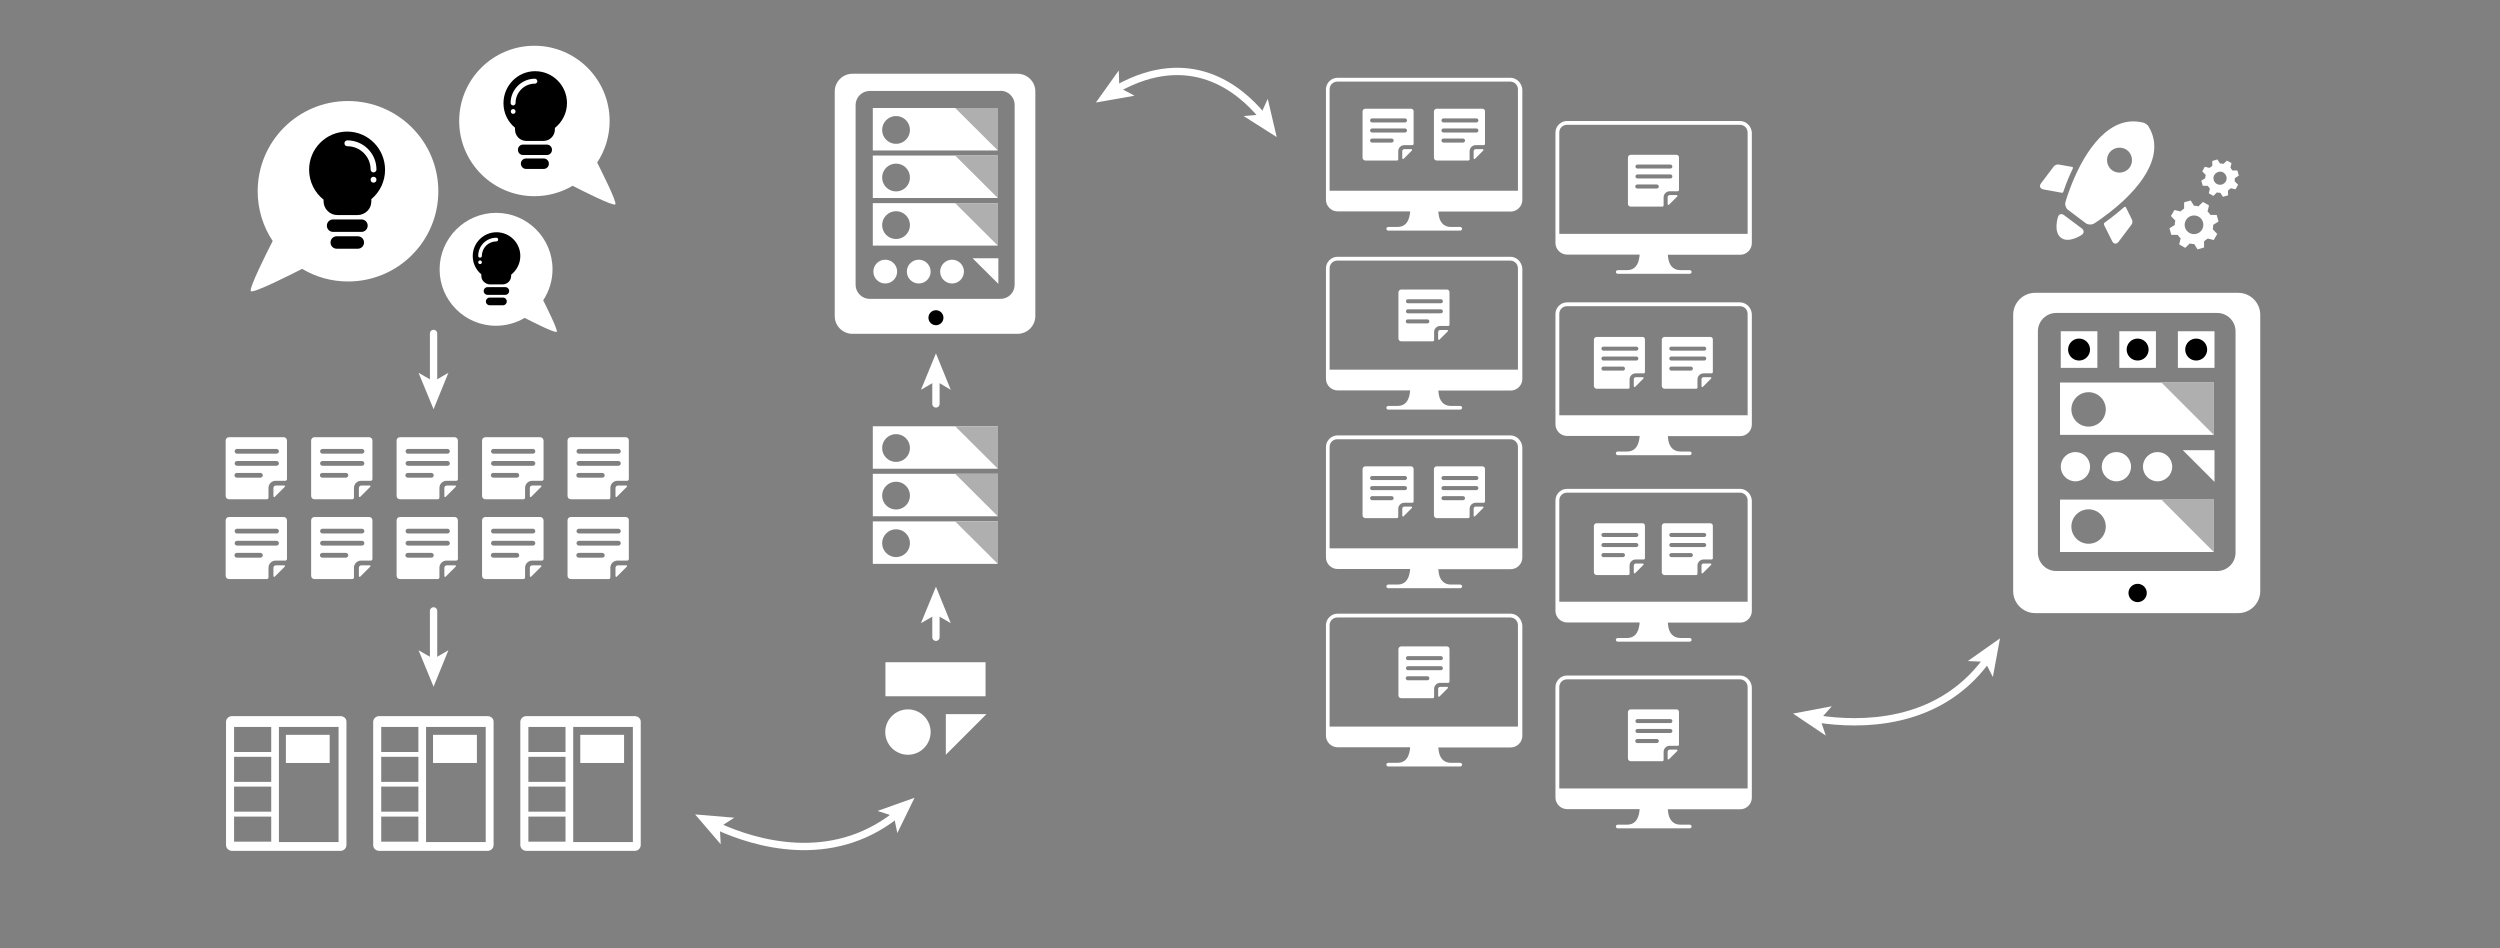 <?xml version="1.0" encoding="utf-8"?>
<!-- Generator: Adobe Illustrator 22.1.0, SVG Export Plug-In . SVG Version: 6.00 Build 0)  -->
<svg version="1.1" xmlns="http://www.w3.org/2000/svg" xmlns:xlink="http://www.w3.org/1999/xlink" x="0px" y="0px"
	 viewBox="0 0 1366 518" style="enable-background:new 0 0 1366 518;" xml:space="preserve">
<rect x="0" y="0" width="1366" height="518" fill="#808080" stroke="none"/>
<style type="text/css">
	.st0{display:none;}
	.st1{display:inline;}
	.st2{fill:#FFFFFF;}
	.st3{fill:#AFAFAF;}
	.st4{fill:none;stroke:#FFFFFF;stroke-width:4;stroke-linecap:round;stroke-linejoin:round;}
	.st5{fill:none;stroke:#FFFFFF;stroke-width:2;stroke-miterlimit:10;}
	.st6{fill:#808080;}
	.st7{fill:none;stroke:#808080;stroke-width:2;stroke-linecap:round;stroke-linejoin:round;stroke-miterlimit:10;}
	.st8{fill:none;stroke:#808080;stroke-width:3;stroke-linecap:round;stroke-linejoin:round;}
	.st9{stroke:#808080;stroke-miterlimit:10;}
	.st10{fill:none;stroke:#FFFFFF;stroke-width:5;stroke-linecap:round;stroke-linejoin:round;}
	.st11{fill:none;stroke:#FFFFFF;stroke-width:2;stroke-linecap:round;stroke-linejoin:round;stroke-miterlimit:10;}
	.st12{fill:none;stroke:#FFFFFF;stroke-width:4;stroke-linecap:round;stroke-linejoin:round;stroke-miterlimit:10;}
</style>
<g id="Calque_1">
	<g class="st0">
		<rect y="1" class="st1" width="1366" height="517.3"/>
	</g>
	<g>
		<g>
			<path class="st2" d="M239.5,104.5c0,27.3-22.1,49.3-49.3,49.3c-9.2,0-17.8-2.5-25.1-6.9c-5.3,2.7-26.6,13.5-28,12.2
				c-1.3-1.3,8.8-21.4,11.9-27.4c-5.2-7.8-8.2-17.2-8.2-27.2c0-27.3,22.1-49.3,49.3-49.3S239.5,77.2,239.5,104.5z"/>
			<g>
				<path d="M195.5,135.9H184c-1.9,0-3.4-1.5-3.4-3.4l0,0c0-1.9,1.5-3.4,3.4-3.4h11.5c1.9,0,3.4,1.5,3.4,3.4l0,0
					C198.9,134.4,197.4,135.9,195.5,135.9z"/>
				<path d="M197.5,126.7h-15.5c-1.9,0-3.4-1.5-3.4-3.4v0c0-1.9,1.5-3.4,3.4-3.4h15.5c1.9,0,3.4,1.5,3.4,3.4v0
					C200.9,125.2,199.4,126.7,197.5,126.7z"/>
				<path d="M210.4,92.8c0,6.4-2.9,12.2-7.5,16v1.2c0,2.1-0.8,4-2.2,5.3c-1.4,1.4-3.3,2.2-5.3,2.2h-11.1c-4.1,0-7.5-3.4-7.5-7.5
					v-0.9c-4.8-3.8-7.9-9.7-7.9-16.4c0-11.5,9.3-20.8,20.8-20.8S210.4,81.3,210.4,92.8z"/>
			</g>
			<path class="st2" d="M204.1,94.2c-0.9,0-1.6-0.7-1.6-1.6c0-7-5.7-12.7-12.7-12.7c-0.9,0-1.6-0.7-1.6-1.6s0.7-1.6,1.6-1.6
				c8.7,0,15.9,7.1,15.9,15.9C205.7,93.5,205,94.2,204.1,94.2z"/>
			<circle class="st2" cx="204.1" cy="98.2" r="1.6"/>
		</g>
		<g>
			<path class="st2" d="M240.2,147.2c0,17,13.8,30.8,30.8,30.8c5.7,0,11.1-1.6,15.7-4.3c3.3,1.7,16.6,8.5,17.5,7.6
				c0.8-0.8-5.5-13.4-7.4-17.2c3.2-4.9,5.1-10.7,5.1-17c0-17-13.8-30.8-30.8-30.8S240.2,130.2,240.2,147.2z"/>
			<g>
				<path d="M267.6,166.8h7.2c1.2,0,2.1-0.9,2.1-2.1v0c0-1.2-0.9-2.1-2.1-2.1h-7.2c-1.2,0-2.1,0.9-2.1,2.1v0
					C265.5,165.9,266.4,166.8,267.6,166.8z"/>
				<path d="M266.4,161.1h9.7c1.2,0,2.1-0.9,2.1-2.1l0,0c0-1.2-0.9-2.1-2.1-2.1h-9.7c-1.2,0-2.1,0.9-2.1,2.1l0,0
					C264.3,160.2,265.2,161.1,266.4,161.1z"/>
				<path d="M258.3,139.9c0,4,1.8,7.6,4.7,10v0.8c0,1.3,0.5,2.5,1.4,3.3s2,1.4,3.3,1.4h6.9c2.6,0,4.7-2.1,4.7-4.7v-0.6
					c3-2.4,5-6.1,5-10.2c0-7.2-5.8-13-13-13S258.3,132.8,258.3,139.9z"/>
			</g>
			<path class="st2" d="M262.3,140.8c0.5,0,1-0.4,1-1c0-4.4,3.6-7.9,7.9-7.9c0.5,0,1-0.4,1-1s-0.4-1-1-1c-5.5,0-9.9,4.4-9.9,9.9
				C261.3,140.4,261.7,140.8,262.3,140.8z"/>
			<circle class="st2" cx="262.3" cy="143.3" r="1"/>
		</g>
		<g>
			<path class="st2" d="M250.9,66.1c0,22.7,18.4,41.1,41.1,41.1c7.6,0,14.8-2.1,20.9-5.7c4.4,2.3,22.2,11.3,23.3,10.2
				c1.1-1.1-7.4-17.8-9.9-22.9c4.3-6.5,6.8-14.3,6.8-22.7c0-22.7-18.4-41.1-41.1-41.1S250.9,43.4,250.9,66.1z"/>
			<g>
				<path d="M287.4,92.3h9.7c1.5,0,2.8-1.2,2.8-2.8v-0.1c0-1.5-1.2-2.8-2.8-2.8h-9.7c-1.5,0-2.8,1.2-2.8,2.8v0.1
					C284.7,91.1,285.9,92.3,287.4,92.3z"/>
				<path d="M285.8,84.7h13c1.5,0,2.8-1.2,2.8-2.8v-0.1c0-1.5-1.2-2.8-2.8-2.8h-13c-1.5,0-2.8,1.2-2.8,2.8v0.1
					C283,83.5,284.3,84.7,285.8,84.7z"/>
				<path d="M275.1,56.4c0,5.4,2.4,10.2,6.3,13.4v1c0,1.7,0.7,3.3,1.8,4.4c1.1,1.1,2.7,1.8,4.4,1.8h9.3c3.5,0,6.3-2.8,6.3-6.3v-0.8
					c4-3.2,6.6-8.1,6.6-13.6c0-9.6-7.8-17.4-17.4-17.4S275.1,46.8,275.1,56.4z"/>
			</g>
			<path class="st2" d="M280.4,57.6c0.7,0,1.3-0.6,1.3-1.3c0-5.8,4.7-10.6,10.6-10.6c0.7,0,1.3-0.6,1.3-1.3S293,43,292.3,43
				C285,43,279,49,279,56.3C279,57,279.6,57.6,280.4,57.6z"/>
			<circle class="st2" cx="280.4" cy="60.9" r="1.3"/>
		</g>
	</g>
	<g>
		
			<rect x="483.7" y="361.8" transform="matrix(-1 -1.224647e-16 1.224647e-16 -1 1022.203 742.239)" class="st2" width="54.7" height="18.6"/>
		<circle class="st2" cx="496.1" cy="400" r="12.4"/>
		<polygon class="st2" points="539,390.2 516.8,390.2 516.8,412.4 		"/>
	</g>
	<g>
		<path class="st2" d="M476.9,284.9v23.2h68.3v-23.2H476.9z M489.6,304.4c-4.2,0-7.6-3.4-7.6-7.6c0-4.2,3.4-7.6,7.6-7.6
			c4.2,0,7.6,3.4,7.6,7.6C497.2,301,493.8,304.4,489.6,304.4z"/>
		<polygon class="st3" points="545.3,308.2 545.3,284.9 521.9,284.9 		"/>
	</g>
	<g>
		<path class="st2" d="M476.9,258.9v23.2h68.3v-23.2H476.9z M489.6,278.4c-4.2,0-7.6-3.4-7.6-7.6c0-4.2,3.4-7.6,7.6-7.6
			c4.2,0,7.6,3.4,7.6,7.6C497.2,275,493.8,278.4,489.6,278.4z"/>
		<polygon class="st3" points="545.3,282.2 545.3,258.9 521.9,258.9 		"/>
	</g>
	<g>
		<path class="st2" d="M476.9,232.9v23.2h68.3v-23.2H476.9z M489.6,252.4c-4.2,0-7.6-3.4-7.6-7.6s3.4-7.6,7.6-7.6
			c4.2,0,7.6,3.4,7.6,7.6S493.8,252.4,489.6,252.4z"/>
		<polygon class="st3" points="545.3,256.2 545.3,232.9 521.9,232.9 		"/>
	</g>
	<g>
		<path class="st2" d="M476.9,111v23.2h68.3V111H476.9z M489.6,130.6c-4.2,0-7.6-3.4-7.6-7.6s3.4-7.6,7.6-7.6c4.2,0,7.6,3.4,7.6,7.6
			S493.8,130.6,489.6,130.6z"/>
		<polygon class="st3" points="545.3,134.3 545.3,111 521.9,111 		"/>
	</g>
	<g>
		<path class="st2" d="M476.9,85v23.2h68.3V85H476.9z M489.6,104.6c-4.2,0-7.6-3.4-7.6-7.6s3.4-7.6,7.6-7.6c4.2,0,7.6,3.4,7.6,7.6
			S493.8,104.6,489.6,104.6z"/>
		<polygon class="st3" points="545.3,108.3 545.3,85 521.9,85 		"/>
	</g>
	<g>
		<path class="st2" d="M476.9,59v23.2h68.3V59H476.9z M489.6,78.6c-4.2,0-7.6-3.4-7.6-7.6s3.4-7.6,7.6-7.6c4.2,0,7.6,3.4,7.6,7.6
			S493.8,78.6,489.6,78.6z"/>
		<polygon class="st3" points="545.3,82.3 545.3,59 521.9,59 		"/>
	</g>
	<g>
		<g>
			<line class="st4" x1="236.9" y1="182.2" x2="236.9" y2="209.5"/>
			<g>
				<polygon class="st2" points="236.9,223.6 228.7,203.7 236.9,208.4 245,203.7 				"/>
			</g>
		</g>
	</g>
	<g>
		<g>
			<line class="st4" x1="236.9" y1="333.8" x2="236.9" y2="361.1"/>
			<g>
				<polygon class="st2" points="236.9,375.2 228.7,355.3 236.9,360 245,355.3 				"/>
			</g>
		</g>
	</g>
	<g>
		<g>
			<line class="st4" x1="511.4" y1="348.2" x2="511.4" y2="334.7"/>
			<g>
				<polygon class="st2" points="511.4,320.6 519.5,340.5 511.4,335.8 503.2,340.5 				"/>
			</g>
		</g>
	</g>
	<g>
		<g>
			<line class="st4" x1="511.4" y1="220.7" x2="511.4" y2="207.2"/>
			<g>
				<polygon class="st2" points="511.4,193.1 519.5,213 511.4,208.2 503.2,213 				"/>
			</g>
		</g>
	</g>
	<g>
		<path class="st2" d="M155.3,265.3h-4.6c-0.7,0-1.3,0.6-1.3,1.3v4.6c0,0.2,0.2,0.4,0.4,0.4c0.1,0,0.2,0,0.3-0.1l5.5-5.5
			c0.2-0.2,0.2-0.5,0-0.6C155.5,265.3,155.4,265.3,155.3,265.3z"/>
		<path class="st2" d="M155.1,238.9h-30c-1,0-1.8,0.8-1.8,1.8V271c0,1,0.8,1.8,1.8,1.8h20.7c0.5,0,0.9-0.4,0.9-0.9v-5.3
			c0-2.2,1.8-3.9,3.9-3.9h5.3c0.5,0,0.9-0.4,0.9-0.9v-21.1C156.8,239.7,156,238.9,155.1,238.9z M142.3,261h-12.9
			c-0.7,0-1.3-0.6-1.3-1.3s0.6-1.3,1.3-1.3h12.9c0.7,0,1.3,0.6,1.3,1.3S143,261,142.3,261L142.3,261z M151.1,254.5h-21.6
			c-0.7,0-1.3-0.6-1.3-1.3s0.6-1.3,1.3-1.3h21.6c0.7,0,1.3,0.6,1.3,1.3S151.8,254.5,151.1,254.5z M151.1,247.9h-21.6
			c-0.7,0-1.3-0.6-1.3-1.3s0.6-1.3,1.3-1.3h21.6c0.7,0,1.3,0.6,1.3,1.3S151.8,247.9,151.1,247.9z"/>
	</g>
	<g>
		<path class="st2" d="M202,265.3h-4.6c-0.7,0-1.3,0.6-1.3,1.3v4.6c0,0.2,0.2,0.4,0.4,0.4c0.1,0,0.2,0,0.3-0.1l5.5-5.5
			c0.2-0.2,0.2-0.5,0-0.6C202.2,265.3,202.1,265.3,202,265.3z"/>
		<path class="st2" d="M201.8,238.9h-30c-1,0-1.8,0.8-1.8,1.8V271c0,1,0.8,1.8,1.8,1.8h20.7c0.5,0,0.9-0.4,0.9-0.9v-5.3
			c0-2.2,1.8-3.9,3.9-3.9h5.3c0.5,0,0.9-0.4,0.9-0.9v-21.1C203.5,239.7,202.7,238.9,201.8,238.9z M189,261h-12.9
			c-0.7,0-1.3-0.6-1.3-1.3s0.6-1.3,1.3-1.3H189c0.7,0,1.3,0.6,1.3,1.3S189.7,261,189,261L189,261z M197.8,254.5h-21.6
			c-0.7,0-1.3-0.6-1.3-1.3s0.6-1.3,1.3-1.3h21.6c0.7,0,1.3,0.6,1.3,1.3S198.5,254.5,197.8,254.5z M197.8,247.9h-21.6
			c-0.7,0-1.3-0.6-1.3-1.3s0.6-1.3,1.3-1.3h21.6c0.7,0,1.3,0.6,1.3,1.3S198.5,247.9,197.8,247.9z"/>
	</g>
	<g>
		<path class="st2" d="M248.7,265.3h-4.6c-0.7,0-1.3,0.6-1.3,1.3v4.6c0,0.2,0.2,0.4,0.4,0.4c0.1,0,0.2,0,0.3-0.1l5.5-5.5
			c0.2-0.2,0.2-0.5,0-0.6C249,265.3,248.9,265.3,248.7,265.3z"/>
		<path class="st2" d="M248.5,238.9h-30c-1,0-1.8,0.8-1.8,1.8V271c0,1,0.8,1.8,1.8,1.8h20.7c0.5,0,0.9-0.4,0.9-0.9v-5.3
			c0-2.2,1.8-3.9,3.9-3.9h5.3c0.5,0,0.9-0.4,0.9-0.9v-21.1C250.2,239.7,249.4,238.9,248.5,238.9z M235.7,261h-12.9
			c-0.7,0-1.3-0.6-1.3-1.3s0.6-1.3,1.3-1.3h12.9c0.7,0,1.3,0.6,1.3,1.3S236.5,261,235.7,261L235.7,261z M244.5,254.5h-21.6
			c-0.7,0-1.3-0.6-1.3-1.3s0.6-1.3,1.3-1.3h21.6c0.7,0,1.3,0.6,1.3,1.3S245.2,254.5,244.5,254.5z M244.5,247.9h-21.6
			c-0.7,0-1.3-0.6-1.3-1.3s0.6-1.3,1.3-1.3h21.6c0.7,0,1.3,0.6,1.3,1.3S245.2,247.9,244.5,247.9z"/>
	</g>
	<g>
		<path class="st2" d="M295.4,265.3h-4.6c-0.7,0-1.3,0.6-1.3,1.3v4.6c0,0.2,0.2,0.4,0.4,0.4c0.1,0,0.2,0,0.3-0.1l5.5-5.5
			c0.2-0.2,0.2-0.5,0-0.6C295.7,265.3,295.6,265.3,295.4,265.3z"/>
		<path class="st2" d="M295.2,238.9h-30c-1,0-1.8,0.8-1.8,1.8V271c0,1,0.8,1.8,1.8,1.8H286c0.5,0,0.9-0.4,0.9-0.9v-5.3
			c0-2.2,1.8-3.9,3.9-3.9h5.3c0.5,0,0.9-0.4,0.9-0.9v-21.1C296.9,239.7,296.2,238.9,295.2,238.9z M282.4,261h-12.9
			c-0.7,0-1.3-0.6-1.3-1.3s0.6-1.3,1.3-1.3h12.9c0.7,0,1.3,0.6,1.3,1.3S283.2,261,282.4,261L282.4,261z M291.2,254.5h-21.6
			c-0.7,0-1.3-0.6-1.3-1.3s0.6-1.3,1.3-1.3h21.6c0.7,0,1.3,0.6,1.3,1.3S291.9,254.5,291.2,254.5z M291.2,247.9h-21.6
			c-0.7,0-1.3-0.6-1.3-1.3s0.6-1.3,1.3-1.3h21.6c0.7,0,1.3,0.6,1.3,1.3S291.9,247.9,291.2,247.9z"/>
	</g>
	<g>
		<path class="st2" d="M342.2,265.3h-4.6c-0.7,0-1.3,0.6-1.3,1.3v4.6c0,0.2,0.2,0.4,0.4,0.4c0.1,0,0.2,0,0.3-0.1l5.5-5.5
			c0.2-0.2,0.2-0.5,0-0.6C342.4,265.3,342.3,265.3,342.2,265.3z"/>
		<path class="st2" d="M341.9,238.9h-30c-1,0-1.8,0.8-1.8,1.8V271c0,1,0.8,1.8,1.8,1.8h20.7c0.5,0,0.9-0.4,0.9-0.9v-5.3
			c0-2.2,1.8-3.9,3.9-3.9h5.3c0.5,0,0.9-0.4,0.9-0.9v-21.1C343.7,239.7,342.9,238.9,341.9,238.9z M329.1,261h-12.9
			c-0.7,0-1.3-0.6-1.3-1.3s0.6-1.3,1.3-1.3h12.9c0.7,0,1.3,0.6,1.3,1.3S329.9,261,329.1,261L329.1,261z M337.9,254.5h-21.6
			c-0.7,0-1.3-0.6-1.3-1.3s0.6-1.3,1.3-1.3h21.6c0.7,0,1.3,0.6,1.3,1.3S338.6,254.5,337.9,254.5z M337.9,247.9h-21.6
			c-0.7,0-1.3-0.6-1.3-1.3s0.6-1.3,1.3-1.3h21.6c0.7,0,1.3,0.6,1.3,1.3S338.6,247.9,337.9,247.9z"/>
	</g>
	<g>
		<g>
			<path class="st2" d="M771.2,81.5h-3.9c-0.6,0-1.1,0.5-1.1,1.1v3.9c0,0.2,0.2,0.4,0.4,0.4c0.1,0,0.2,0,0.3-0.1l4.6-4.6
				c0.1-0.1,0.1-0.4,0-0.5C771.4,81.5,771.3,81.5,771.2,81.5z"/>
			<path class="st2" d="M771,59.4h-25c-0.8,0-1.5,0.7-1.5,1.5v25.3c0,0.8,0.7,1.5,1.5,1.5h17.3c0.4,0,0.7-0.3,0.7-0.7v-4.4
				c0-1.8,1.5-3.3,3.3-3.3h4.4c0.4,0,0.7-0.3,0.7-0.7V60.9C772.5,60.1,771.8,59.4,771,59.4z M760.4,77.9h-10.7
				c-0.6,0-1.1-0.5-1.1-1.1c0-0.6,0.5-1.1,1.1-1.1h10.7c0.6,0,1.1,0.5,1.1,1.1C761.5,77.4,761,77.9,760.4,77.9L760.4,77.9z
				 M767.7,72.4h-18c-0.6,0-1.1-0.5-1.1-1.1s0.5-1.1,1.1-1.1h18c0.6,0,1.1,0.5,1.1,1.1S768.3,72.4,767.7,72.4z M767.7,66.9h-18
				c-0.6,0-1.1-0.5-1.1-1.1c0-0.6,0.5-1.1,1.1-1.1h18c0.6,0,1.1,0.5,1.1,1.1C768.8,66.4,768.3,66.9,767.7,66.9z"/>
		</g>
		<g>
			<path class="st2" d="M810.2,81.5h-3.9c-0.6,0-1.1,0.5-1.1,1.1v3.9c0,0.2,0.2,0.4,0.4,0.4c0.1,0,0.2,0,0.3-0.1l4.6-4.6
				c0.1-0.1,0.1-0.4,0-0.5C810.4,81.5,810.3,81.5,810.2,81.5z"/>
			<path class="st2" d="M810,59.4h-25c-0.8,0-1.5,0.7-1.5,1.5v25.3c0,0.8,0.7,1.5,1.5,1.5h17.3c0.4,0,0.7-0.3,0.7-0.7v-4.4
				c0-1.8,1.5-3.3,3.3-3.3h4.4c0.4,0,0.7-0.3,0.7-0.7V60.9C811.5,60.1,810.8,59.4,810,59.4z M799.4,77.9h-10.7
				c-0.6,0-1.1-0.5-1.1-1.1c0-0.6,0.5-1.1,1.1-1.1h10.7c0.6,0,1.1,0.5,1.1,1.1C800.5,77.4,800,77.9,799.4,77.9L799.4,77.9z
				 M806.7,72.4h-18c-0.6,0-1.1-0.5-1.1-1.1s0.5-1.1,1.1-1.1h18c0.6,0,1.1,0.5,1.1,1.1S807.3,72.4,806.7,72.4z M806.7,66.9h-18
				c-0.6,0-1.1-0.5-1.1-1.1c0-0.6,0.5-1.1,1.1-1.1h18c0.6,0,1.1,0.5,1.1,1.1C807.8,66.4,807.3,66.9,806.7,66.9z"/>
		</g>
	</g>
	<g>
		<path class="st2" d="M790.8,180.3h-3.9c-0.6,0-1.1,0.5-1.1,1.1v3.9c0,0.2,0.2,0.4,0.4,0.4c0.1,0,0.2,0,0.3-0.1l4.6-4.6
			c0.1-0.1,0.1-0.4,0-0.5C791,180.3,790.9,180.3,790.8,180.3z"/>
		<path class="st2" d="M790.6,158.2h-25c-0.8,0-1.5,0.7-1.5,1.5V185c0,0.8,0.7,1.5,1.5,1.5h17.3c0.4,0,0.7-0.3,0.7-0.7v-4.4
			c0-1.8,1.5-3.3,3.3-3.3h4.4c0.4,0,0.7-0.3,0.7-0.7v-17.6C792.1,158.9,791.4,158.2,790.6,158.2z M779.9,176.7h-10.7
			c-0.6,0-1.1-0.5-1.1-1.1s0.5-1.1,1.1-1.1h10.7c0.6,0,1.1,0.5,1.1,1.1S780.6,176.7,779.9,176.7L779.9,176.7z M787.3,171.2h-18
			c-0.6,0-1.1-0.5-1.1-1.1s0.5-1.1,1.1-1.1h18c0.6,0,1.1,0.5,1.1,1.1S787.9,171.2,787.3,171.2z M787.3,165.7h-18
			c-0.6,0-1.1-0.5-1.1-1.1c0-0.6,0.5-1.1,1.1-1.1h18c0.6,0,1.1,0.5,1.1,1.1C788.4,165.3,787.9,165.7,787.3,165.7z"/>
	</g>
	<g>
		<path class="st2" d="M916.2,106.6h-3.9c-0.6,0-1.1,0.5-1.1,1.1v3.9c0,0.2,0.2,0.4,0.4,0.4c0.1,0,0.2,0,0.3-0.1l4.6-4.6
			c0.1-0.1,0.1-0.4,0-0.5C916.4,106.6,916.3,106.6,916.2,106.6z"/>
		<path class="st2" d="M916,84.6h-25c-0.8,0-1.5,0.7-1.5,1.5v25.3c0,0.8,0.7,1.5,1.5,1.5h17.3c0.4,0,0.7-0.3,0.7-0.7v-4.4
			c0-1.8,1.5-3.3,3.3-3.3h4.4c0.4,0,0.7-0.3,0.7-0.7V86C917.4,85.2,916.8,84.6,916,84.6z M905.3,103h-10.7c-0.6,0-1.1-0.5-1.1-1.1
			s0.5-1.1,1.1-1.1h10.7c0.6,0,1.1,0.5,1.1,1.1S905.9,103,905.3,103L905.3,103z M912.7,97.5h-18c-0.6,0-1.1-0.5-1.1-1.1
			c0-0.6,0.5-1.1,1.1-1.1h18c0.6,0,1.1,0.5,1.1,1.1C913.8,97.1,913.3,97.5,912.7,97.5z M912.7,92.1h-18c-0.6,0-1.1-0.5-1.1-1.1
			s0.5-1.1,1.1-1.1h18c0.6,0,1.1,0.5,1.1,1.1S913.3,92.1,912.7,92.1z"/>
	</g>
	<g>
		<g>
			<path class="st2" d="M897.7,206.1h-3.9c-0.6,0-1.1,0.5-1.1,1.1v3.9c0,0.2,0.2,0.4,0.4,0.4c0.1,0,0.2,0,0.3-0.1l4.6-4.6
				c0.1-0.1,0.1-0.4,0-0.5C897.8,206.1,897.8,206.1,897.7,206.1z"/>
			<path class="st2" d="M897.4,184.1h-25c-0.8,0-1.5,0.7-1.5,1.5v25.3c0,0.8,0.7,1.5,1.5,1.5h17.3c0.4,0,0.7-0.3,0.7-0.7v-4.4
				c0-1.8,1.5-3.3,3.3-3.3h4.4c0.4,0,0.7-0.3,0.7-0.7v-17.6C898.9,184.7,898.3,184.1,897.4,184.1z M886.8,202.5h-10.7
				c-0.6,0-1.1-0.5-1.1-1.1s0.5-1.1,1.1-1.1h10.7c0.6,0,1.1,0.5,1.1,1.1S887.4,202.5,886.8,202.5L886.8,202.5z M894.1,197h-18
				c-0.6,0-1.1-0.5-1.1-1.1s0.5-1.1,1.1-1.1h18c0.6,0,1.1,0.5,1.1,1.1S894.7,197,894.1,197z M894.1,191.6h-18
				c-0.6,0-1.1-0.5-1.1-1.1s0.5-1.1,1.1-1.1h18c0.6,0,1.1,0.5,1.1,1.1S894.7,191.6,894.1,191.6z"/>
		</g>
		<g>
			<path class="st2" d="M934.7,206.1h-3.9c-0.6,0-1.1,0.5-1.1,1.1v3.9c0,0.2,0.2,0.4,0.4,0.4c0.1,0,0.2,0,0.3-0.1l4.6-4.6
				c0.1-0.1,0.1-0.4,0-0.5C934.9,206.1,934.8,206.1,934.7,206.1z"/>
			<path class="st2" d="M934.5,184.1h-25c-0.8,0-1.5,0.7-1.5,1.5v25.3c0,0.8,0.7,1.5,1.5,1.5h17.3c0.4,0,0.7-0.3,0.7-0.7v-4.4
				c0-1.8,1.5-3.3,3.3-3.3h4.4c0.4,0,0.7-0.3,0.7-0.7v-17.6C936,184.7,935.3,184.1,934.5,184.1z M923.9,202.5h-10.7
				c-0.6,0-1.1-0.5-1.1-1.1s0.5-1.1,1.1-1.1h10.7c0.6,0,1.1,0.5,1.1,1.1S924.5,202.5,923.9,202.5L923.9,202.5z M931.2,197h-18
				c-0.6,0-1.1-0.5-1.1-1.1s0.5-1.1,1.1-1.1h18c0.6,0,1.1,0.5,1.1,1.1S931.8,197,931.2,197z M931.2,191.6h-18
				c-0.6,0-1.1-0.5-1.1-1.1s0.5-1.1,1.1-1.1h18c0.6,0,1.1,0.5,1.1,1.1S931.8,191.6,931.2,191.6z"/>
		</g>
	</g>
	<g>
		<path class="st2" d="M155.3,308.9h-4.6c-0.7,0-1.3,0.6-1.3,1.3v4.6c0,0.2,0.2,0.4,0.4,0.4c0.1,0,0.2,0,0.3-0.1l5.5-5.5
			c0.2-0.2,0.2-0.5,0-0.6C155.5,309,155.4,308.9,155.3,308.9z"/>
		<path class="st2" d="M155.1,282.5h-30c-1,0-1.8,0.8-1.8,1.8v30.3c0,1,0.8,1.8,1.8,1.8h20.7c0.5,0,0.9-0.4,0.9-0.9v-5.3
			c0-2.2,1.8-3.9,3.9-3.9h5.3c0.5,0,0.9-0.4,0.9-0.9v-21.1C156.8,283.3,156,282.5,155.1,282.5z M142.3,304.7h-12.9
			c-0.7,0-1.3-0.6-1.3-1.3c0-0.7,0.6-1.3,1.3-1.3h12.9c0.7,0,1.3,0.6,1.3,1.3C143.6,304.1,143,304.7,142.3,304.7L142.3,304.7z
			 M151.1,298.1h-21.6c-0.7,0-1.3-0.6-1.3-1.3s0.6-1.3,1.3-1.3h21.6c0.7,0,1.3,0.6,1.3,1.3S151.8,298.1,151.1,298.1z M151.1,291.5
			h-21.6c-0.7,0-1.3-0.6-1.3-1.3s0.6-1.3,1.3-1.3h21.6c0.7,0,1.3,0.6,1.3,1.3S151.8,291.5,151.1,291.5z"/>
	</g>
	<g>
		<path class="st2" d="M202,308.9h-4.6c-0.7,0-1.3,0.6-1.3,1.3v4.6c0,0.2,0.2,0.4,0.4,0.4c0.1,0,0.2,0,0.3-0.1l5.5-5.5
			c0.2-0.2,0.2-0.5,0-0.6C202.2,309,202.1,308.9,202,308.9z"/>
		<path class="st2" d="M201.8,282.5h-30c-1,0-1.8,0.8-1.8,1.8v30.3c0,1,0.8,1.8,1.8,1.8h20.7c0.5,0,0.9-0.4,0.9-0.9v-5.3
			c0-2.2,1.8-3.9,3.9-3.9h5.3c0.5,0,0.9-0.4,0.9-0.9v-21.1C203.5,283.3,202.7,282.5,201.8,282.5z M189,304.7h-12.9
			c-0.7,0-1.3-0.6-1.3-1.3c0-0.7,0.6-1.3,1.3-1.3H189c0.7,0,1.3,0.6,1.3,1.3C190.3,304.1,189.7,304.7,189,304.7L189,304.7z
			 M197.8,298.1h-21.6c-0.7,0-1.3-0.6-1.3-1.3s0.6-1.3,1.3-1.3h21.6c0.7,0,1.3,0.6,1.3,1.3S198.5,298.1,197.8,298.1z M197.8,291.5
			h-21.6c-0.7,0-1.3-0.6-1.3-1.3s0.6-1.3,1.3-1.3h21.6c0.7,0,1.3,0.6,1.3,1.3S198.5,291.5,197.8,291.5z"/>
	</g>
	<g>
		<path class="st2" d="M248.7,308.9h-4.6c-0.7,0-1.3,0.6-1.3,1.3v4.6c0,0.2,0.2,0.4,0.4,0.4c0.1,0,0.2,0,0.3-0.1l5.5-5.5
			c0.2-0.2,0.2-0.5,0-0.6C249,309,248.9,308.9,248.7,308.9z"/>
		<path class="st2" d="M248.5,282.5h-30c-1,0-1.8,0.8-1.8,1.8v30.3c0,1,0.8,1.8,1.8,1.8h20.7c0.5,0,0.9-0.4,0.9-0.9v-5.3
			c0-2.2,1.8-3.9,3.9-3.9h5.3c0.5,0,0.9-0.4,0.9-0.9v-21.1C250.2,283.3,249.4,282.5,248.5,282.5z M235.7,304.7h-12.9
			c-0.7,0-1.3-0.6-1.3-1.3c0-0.7,0.6-1.3,1.3-1.3h12.9c0.7,0,1.3,0.6,1.3,1.3C237,304.1,236.5,304.7,235.7,304.7L235.7,304.7z
			 M244.5,298.1h-21.6c-0.7,0-1.3-0.6-1.3-1.3s0.6-1.3,1.3-1.3h21.6c0.7,0,1.3,0.6,1.3,1.3S245.2,298.1,244.5,298.1z M244.5,291.5
			h-21.6c-0.7,0-1.3-0.6-1.3-1.3s0.6-1.3,1.3-1.3h21.6c0.7,0,1.3,0.6,1.3,1.3S245.2,291.5,244.5,291.5z"/>
	</g>
	<g>
		<path class="st2" d="M295.4,308.9h-4.6c-0.7,0-1.3,0.6-1.3,1.3v4.6c0,0.2,0.2,0.4,0.4,0.4c0.1,0,0.2,0,0.3-0.1l5.5-5.5
			c0.2-0.2,0.2-0.5,0-0.6C295.7,309,295.6,308.9,295.4,308.9z"/>
		<path class="st2" d="M295.2,282.5h-30c-1,0-1.8,0.8-1.8,1.8v30.3c0,1,0.8,1.8,1.8,1.8H286c0.5,0,0.9-0.4,0.9-0.9v-5.3
			c0-2.2,1.8-3.9,3.9-3.9h5.3c0.5,0,0.9-0.4,0.9-0.9v-21.1C296.9,283.3,296.2,282.5,295.2,282.5z M282.4,304.7h-12.9
			c-0.7,0-1.3-0.6-1.3-1.3c0-0.7,0.6-1.3,1.3-1.3h12.9c0.7,0,1.3,0.6,1.3,1.3C283.8,304.1,283.2,304.7,282.4,304.7L282.4,304.7z
			 M291.2,298.1h-21.6c-0.7,0-1.3-0.6-1.3-1.3s0.6-1.3,1.3-1.3h21.6c0.7,0,1.3,0.6,1.3,1.3S291.9,298.1,291.2,298.1z M291.2,291.5
			h-21.6c-0.7,0-1.3-0.6-1.3-1.3s0.6-1.3,1.3-1.3h21.6c0.7,0,1.3,0.6,1.3,1.3S291.9,291.5,291.2,291.5z"/>
	</g>
	<g>
		<path class="st2" d="M342.2,308.9h-4.6c-0.7,0-1.3,0.6-1.3,1.3v4.6c0,0.2,0.2,0.4,0.4,0.4c0.1,0,0.2,0,0.3-0.1l5.5-5.5
			c0.2-0.2,0.2-0.5,0-0.6C342.4,309,342.3,308.9,342.2,308.9z"/>
		<path class="st2" d="M341.9,282.5h-30c-1,0-1.8,0.8-1.8,1.8v30.3c0,1,0.8,1.8,1.8,1.8h20.7c0.5,0,0.9-0.4,0.9-0.9v-5.3
			c0-2.2,1.8-3.9,3.9-3.9h5.3c0.5,0,0.9-0.4,0.9-0.9v-21.1C343.7,283.3,342.9,282.5,341.9,282.5z M329.1,304.7h-12.9
			c-0.7,0-1.3-0.6-1.3-1.3c0-0.7,0.6-1.3,1.3-1.3h12.9c0.7,0,1.3,0.6,1.3,1.3C330.5,304.1,329.9,304.7,329.1,304.7L329.1,304.7z
			 M337.9,298.1h-21.6c-0.7,0-1.3-0.6-1.3-1.3s0.6-1.3,1.3-1.3h21.6c0.7,0,1.3,0.6,1.3,1.3S338.6,298.1,337.9,298.1z M337.9,291.5
			h-21.6c-0.7,0-1.3-0.6-1.3-1.3s0.6-1.3,1.3-1.3h21.6c0.7,0,1.3,0.6,1.3,1.3S338.6,291.5,337.9,291.5z"/>
	</g>
	<g>
		<rect x="156.2" y="401.5" class="st2" width="24" height="15.4"/>
		<path class="st2" d="M186.1,391.3h-59.4c-1.8,0-3.2,1.5-3.2,3.2v67.2c0,1.8,1.5,3.2,3.2,3.2h59.4c1.8,0,3.2-1.5,3.2-3.2v-67.2
			C189.4,392.7,187.9,391.3,186.1,391.3z M148.2,459.9h-20.3v-13.7h20.3V459.9z M148.2,443.5h-20.3v-13.7h20.3V443.5z M148.2,427.2
			h-20.3v-13.7h20.3V427.2z M148.2,410.9h-20.3v-13.7h20.3V410.9z M185,460.1h-32.6v-62.9H185V460.1z"/>
		<g>
			<rect x="156.2" y="401.5" width="24" height="15.4"/>
		</g>
		<rect x="156.2" y="401.5" class="st2" width="24" height="15.4"/>
		<rect x="236.6" y="401.5" class="st2" width="24" height="15.4"/>
		<path class="st2" d="M266.5,391.3h-59.4c-1.8,0-3.2,1.5-3.2,3.2v67.2c0,1.8,1.5,3.2,3.2,3.2h59.4c1.8,0,3.2-1.5,3.2-3.2v-67.2
			C269.8,392.7,268.3,391.3,266.5,391.3z M228.6,459.9h-20.3v-13.7h20.3V459.9z M228.6,443.5h-20.3v-13.7h20.3V443.5z M228.6,427.2
			h-20.3v-13.7h20.3V427.2z M228.6,410.9h-20.3v-13.7h20.3V410.9z M265.4,460.1h-32.6v-62.9h32.6V460.1z"/>
		<g>
			<rect x="236.6" y="401.5" width="24" height="15.4"/>
		</g>
		<rect x="236.6" y="401.5" class="st2" width="24" height="15.4"/>
		<rect x="317" y="401.5" class="st2" width="24" height="15.4"/>
		<path class="st2" d="M346.9,391.3h-59.4c-1.8,0-3.2,1.5-3.2,3.2v67.2c0,1.8,1.5,3.2,3.2,3.2h59.4c1.8,0,3.2-1.5,3.2-3.2v-67.2
			C350.2,392.7,348.7,391.3,346.9,391.3z M309,459.9h-20.3v-13.7H309V459.9z M309,443.5h-20.3v-13.7H309V443.5z M309,427.2h-20.3
			v-13.7H309V427.2z M309,410.9h-20.3v-13.7H309V410.9z M345.8,460.1h-32.6v-62.9h32.6V460.1z"/>
		<g>
			<rect x="317" y="401.5" width="24" height="15.4"/>
		</g>
		<rect x="317" y="401.5" class="st2" width="24" height="15.4"/>
	</g>
	<g>
		<g>
			<path class="st4" d="M392.3,451.6c20.2,9.2,61.5,21.7,97-6.1"/>
			<g>
				<polygon class="st2" points="379.8,445 393.8,461.3 393.3,451.9 401.2,446.8 				"/>
			</g>
			<g>
				<polygon class="st2" points="499.7,435.9 490.3,455.2 488.4,446 479.5,443.1 				"/>
			</g>
		</g>
	</g>
	<g>
		<g>
			<path class="st4" d="M993.6,392.9c22,3.3,65.1,4.3,91.8-32.1"/>
			<g>
				<polygon class="st2" points="979.7,389.9 997.6,401.9 994.6,393 1000.9,385.9 				"/>
			</g>
			<g>
				<polygon class="st2" points="1092.8,348.8 1088.9,369.9 1084.6,361.6 1075.2,361.2 				"/>
			</g>
		</g>
	</g>
	<g>
		<g>
			<path class="st4" d="M689.6,63.3c-12.5-15.1-39.3-36.9-78.9-15"/>
			<g>
				<polygon class="st2" points="697.6,74.9 692.7,54 688.8,62.6 679.5,63.4 				"/>
			</g>
			<g>
				<polygon class="st2" points="598.8,56 611.3,38.5 611.6,47.9 619.9,52.3 				"/>
			</g>
		</g>
	</g>
	<path class="st2" d="M556,40.3h-90.2c-5.4,0-9.7,4.4-9.7,9.7v122.7c0,5.4,4.4,9.7,9.7,9.7H556c5.4,0,9.7-4.4,9.7-9.7V50.1
		C565.8,44.7,561.4,40.3,556,40.3z M556.5,155.7c0,5.4-4.4,9.7-9.7,9.7h-71.5c-5.4,0-9.7-4.4-9.7-9.7V57.4c0-5.4,4.4-9.7,9.7-9.7
		h71.5c5.4,0,9.7,4.4,9.7,9.7V155.7z"/>
	<path class="st5" d="M556.5,57.4v98.3c0,5.4-4.4,9.7-9.7,9.7h-71.5c-5.4,0-9.7-4.4-9.7-9.7V57.4c0-5.4,4.4-9.7,9.7-9.7h71.5
		C552.1,47.6,556.5,52,556.5,57.4z"/>
	<g>
		<path class="st2" d="M546.7,49.6c4.3,0,7.7,3.5,7.7,7.7v98.3c0,4.3-3.5,7.7-7.7,7.7h-71.5c-4.3,0-7.7-3.5-7.7-7.7V57.4
			c0-4.3,3.5-7.7,7.7-7.7H546.7 M546.7,47.6h-71.5c-5.4,0-9.7,4.4-9.7,9.7v98.3c0,5.4,4.4,9.7,9.7,9.7h71.5c5.4,0,9.7-4.4,9.7-9.7
			V57.4C556.5,52,552.1,47.6,546.7,47.6L546.7,47.6z"/>
	</g>
	<g>
		<circle cx="511.4" cy="173.6" r="4.1"/>
	</g>
	<g>
		<circle class="st2" cx="483.7" cy="148.4" r="6.5"/>
	</g>
	<g>
		<circle class="st2" cx="502" cy="148.4" r="6.5"/>
	</g>
	<g>
		<circle class="st2" cx="520.2" cy="148.4" r="6.5"/>
	</g>
	<polygon class="st2" points="545.5,155.1 545.5,141.1 531.4,141.1 	"/>
	<g>
		<path class="st2" d="M1125.6,273v28.6h84.1V273H1125.6z M1141.2,297.1c-5.2,0-9.4-4.2-9.4-9.4s4.2-9.4,9.4-9.4
			c5.2,0,9.4,4.2,9.4,9.4S1146.4,297.1,1141.2,297.1z"/>
		<polygon class="st3" points="1209.7,301.7 1209.7,273 1181,273 		"/>
	</g>
	<g>
		<path class="st2" d="M1125.6,209v28.6h84.1V209H1125.6z M1141.2,233.1c-5.2,0-9.4-4.2-9.4-9.4s4.2-9.4,9.4-9.4
			c5.2,0,9.4,4.2,9.4,9.4S1146.4,233.1,1141.2,233.1z"/>
		<polygon class="st3" points="1209.7,237.7 1209.7,209 1181,209 		"/>
	</g>
	<path class="st2" d="M1223,160h-111c-6.6,0-12,5.4-12,12v151c0,6.6,5.4,12,12,12h111c6.6,0,12-5.4,12-12V172
		C1235,165.4,1229.6,160,1223,160z M1223.5,302c0,6.6-5.4,12-12,12h-88c-6.6,0-12-5.4-12-12V181c0-6.6,5.4-12,12-12h88
		c6.6,0,12,5.4,12,12V302z"/>
	<path class="st5" d="M1223.5,181v121c0,6.6-5.4,12-12,12h-88c-6.6,0-12-5.4-12-12V181c0-6.6,5.4-12,12-12h88
		C1218.1,169,1223.5,174.4,1223.5,181z"/>
	<g>
		<path class="st2" d="M1211.5,171c5.5,0,10,4.5,10,10v121c0,5.5-4.5,10-10,10h-88c-5.5,0-10-4.5-10-10V181c0-5.5,4.5-10,10-10
			H1211.5 M1211.5,169h-88c-6.6,0-12,5.4-12,12v121c0,6.6,5.4,12,12,12h88c6.6,0,12-5.4,12-12V181
			C1223.5,174.4,1218.1,169,1211.5,169L1211.5,169z"/>
	</g>
	<g>
		<circle cx="1168" cy="324" r="5"/>
	</g>
	<g>
		<circle class="st2" cx="1134" cy="255" r="8"/>
	</g>
	<g>
		<circle class="st2" cx="1156.4" cy="255" r="8"/>
	</g>
	<g>
		<circle class="st2" cx="1178.9" cy="255" r="8"/>
	</g>
	<polygon class="st2" points="1210,263.3 1210,246 1192.7,246 	"/>
	<g>
		<g>
			<path class="st2" d="M825.3,42.5h-94.5c-3.4,0-6.3,2.9-6.3,6.3v60.4c0,3.4,2.9,6.3,6.3,6.3h39.7l-0.1,1.1
				c-0.6,4.9-2.9,7.4-6.7,7.4h-5.2c-0.5,0-1,0.5-1,1c0,0.5,0.5,1,1,1h39.4c0.5,0,1-0.5,1-1c0-0.5-0.5-1-1-1h-5.2
				c-3.9,0-6.3-2.7-6.7-7.4l-0.1-1h39.6c3.4,0,6.3-2.9,6.3-6.3V48.8C831.5,45.4,828.7,42.5,825.3,42.5z M829.5,104.2h-103V48.8
				c0-2.4,1.9-4.2,4.2-4.2h94.5c2.4,0,4.2,1.9,4.2,4.2V104.2z"/>
		</g>
	</g>
	<g>
		<g>
			<path class="st2" d="M771.2,276.8h-3.9c-0.6,0-1.1,0.5-1.1,1.1v3.9c0,0.2,0.2,0.4,0.4,0.4c0.1,0,0.2,0,0.3-0.1l4.6-4.6
				c0.1-0.1,0.1-0.4,0-0.5C771.4,276.9,771.3,276.8,771.2,276.8z"/>
			<path class="st2" d="M771,254.8h-25c-0.8,0-1.5,0.7-1.5,1.5v25.3c0,0.8,0.7,1.5,1.5,1.5h17.3c0.4,0,0.7-0.3,0.7-0.7v-4.4
				c0-1.8,1.5-3.3,3.3-3.3h4.4c0.4,0,0.7-0.3,0.7-0.7v-17.6C772.5,255.5,771.8,254.8,771,254.8z M760.4,273.3h-10.7
				c-0.6,0-1.1-0.5-1.1-1.1c0-0.6,0.5-1.1,1.1-1.1h10.7c0.6,0,1.1,0.5,1.1,1.1C761.5,272.8,761,273.3,760.4,273.3L760.4,273.3z
				 M767.7,267.8h-18c-0.6,0-1.1-0.5-1.1-1.1c0-0.6,0.5-1.1,1.1-1.1h18c0.6,0,1.1,0.5,1.1,1.1C768.8,267.3,768.3,267.8,767.7,267.8z
				 M767.7,262.3h-18c-0.6,0-1.1-0.5-1.1-1.1c0-0.6,0.5-1.1,1.1-1.1h18c0.6,0,1.1,0.5,1.1,1.1C768.8,261.8,768.3,262.3,767.7,262.3z
				"/>
		</g>
		<g>
			<path class="st2" d="M810.2,276.8h-3.9c-0.6,0-1.1,0.5-1.1,1.1v3.9c0,0.2,0.2,0.4,0.4,0.4c0.1,0,0.2,0,0.3-0.1l4.6-4.6
				c0.1-0.1,0.1-0.4,0-0.5C810.4,276.9,810.3,276.8,810.2,276.8z"/>
			<path class="st2" d="M810,254.8h-25c-0.8,0-1.5,0.7-1.5,1.5v25.3c0,0.8,0.7,1.5,1.5,1.5h17.3c0.4,0,0.7-0.3,0.7-0.7v-4.4
				c0-1.8,1.5-3.3,3.3-3.3h4.4c0.4,0,0.7-0.3,0.7-0.7v-17.6C811.5,255.5,810.8,254.8,810,254.8z M799.4,273.3h-10.7
				c-0.6,0-1.1-0.5-1.1-1.1c0-0.6,0.5-1.1,1.1-1.1h10.7c0.6,0,1.1,0.5,1.1,1.1C800.5,272.8,800,273.3,799.4,273.3L799.4,273.3z
				 M806.7,267.8h-18c-0.6,0-1.1-0.5-1.1-1.1c0-0.6,0.5-1.1,1.1-1.1h18c0.6,0,1.1,0.5,1.1,1.1C807.8,267.3,807.3,267.8,806.7,267.8z
				 M806.7,262.3h-18c-0.6,0-1.1-0.5-1.1-1.1c0-0.6,0.5-1.1,1.1-1.1h18c0.6,0,1.1,0.5,1.1,1.1C807.8,261.8,807.3,262.3,806.7,262.3z
				"/>
		</g>
	</g>
	<g>
		<g>
			<path class="st2" d="M825.3,237.9h-94.5c-3.4,0-6.3,2.9-6.3,6.3v60.4c0,3.4,2.9,6.3,6.3,6.3h39.7l-0.1,1.1
				c-0.6,4.9-2.9,7.4-6.7,7.4h-5.2c-0.5,0-1,0.5-1,1c0,0.5,0.5,1,1,1h39.4c0.5,0,1-0.5,1-1c0-0.5-0.5-1-1-1h-5.2
				c-3.9,0-6.3-2.7-6.7-7.4l-0.1-1h39.6c3.4,0,6.3-2.9,6.3-6.3v-60.4C831.5,240.7,828.7,237.9,825.3,237.9z M829.5,299.6h-103v-55.4
				c0-2.4,1.9-4.2,4.2-4.2h94.5c2.4,0,4.2,1.9,4.2,4.2V299.6z"/>
		</g>
	</g>
	<g>
		<g>
			<path class="st2" d="M825.3,140.3h-94.5c-3.4,0-6.3,2.9-6.3,6.3v60.4c0,3.4,2.9,6.3,6.3,6.3h39.7l-0.1,1.1
				c-0.6,4.9-2.9,7.4-6.7,7.4h-5.2c-0.5,0-1,0.5-1,1c0,0.5,0.5,1,1,1h39.4c0.5,0,1-0.5,1-1c0-0.5-0.5-1-1-1h-5.2
				c-3.9,0-6.3-2.7-6.7-7.4l-0.1-1h39.6c3.4,0,6.3-2.9,6.3-6.3v-60.4C831.5,143.1,828.7,140.3,825.3,140.3z M829.5,202h-103v-55.4
				c0-2.4,1.9-4.2,4.2-4.2h94.5c2.4,0,4.2,1.9,4.2,4.2V202z"/>
		</g>
	</g>
	<g>
		<path class="st2" d="M790.8,375.3h-3.9c-0.6,0-1.1,0.5-1.1,1.1v3.9c0,0.2,0.2,0.4,0.4,0.4c0.1,0,0.2,0,0.3-0.1l4.6-4.6
			c0.1-0.1,0.1-0.4,0-0.5C791,375.3,790.9,375.3,790.8,375.3z"/>
		<path class="st2" d="M790.6,353.2h-25c-0.8,0-1.5,0.7-1.5,1.5V380c0,0.8,0.7,1.5,1.5,1.5h17.3c0.4,0,0.7-0.3,0.7-0.7v-4.4
			c0-1.8,1.5-3.3,3.3-3.3h4.4c0.4,0,0.7-0.3,0.7-0.7v-17.6C792.1,353.9,791.4,353.2,790.6,353.2z M779.9,371.7h-10.7
			c-0.6,0-1.1-0.5-1.1-1.1c0-0.6,0.5-1.1,1.1-1.1h10.7c0.6,0,1.1,0.5,1.1,1.1C781,371.2,780.6,371.7,779.9,371.7L779.9,371.7z
			 M787.3,366.2h-18c-0.6,0-1.1-0.5-1.1-1.1c0-0.6,0.5-1.1,1.1-1.1h18c0.6,0,1.1,0.5,1.1,1.1C788.4,365.7,787.9,366.2,787.3,366.2z
			 M787.3,360.7h-18c-0.6,0-1.1-0.5-1.1-1.1c0-0.6,0.5-1.1,1.1-1.1h18c0.6,0,1.1,0.5,1.1,1.1C788.4,360.3,787.9,360.7,787.3,360.7z"
			/>
	</g>
	<g>
		<g>
			<path class="st2" d="M825.3,335.3h-94.5c-3.4,0-6.3,2.9-6.3,6.3v60.4c0,3.4,2.9,6.3,6.3,6.3h39.7l-0.1,1.1
				c-0.6,4.9-2.9,7.4-6.7,7.4h-5.2c-0.5,0-1,0.5-1,1c0,0.5,0.5,1,1,1h39.4c0.5,0,1-0.5,1-1c0-0.5-0.5-1-1-1h-5.2
				c-3.9,0-6.3-2.7-6.7-7.4l-0.1-1h39.6c3.4,0,6.3-2.9,6.3-6.3v-60.4C831.5,338.1,828.7,335.3,825.3,335.3z M829.5,397h-103v-55.4
				c0-2.4,1.9-4.2,4.2-4.2h94.5c2.4,0,4.2,1.9,4.2,4.2V397z"/>
		</g>
	</g>
	<g>
		<g>
			<path class="st2" d="M950.7,66.1h-94.5c-3.4,0-6.3,2.9-6.3,6.3v60.4c0,3.4,2.9,6.3,6.3,6.3h39.7l-0.1,1.1
				c-0.6,4.9-2.9,7.4-6.7,7.4h-5.2c-0.5,0-1,0.5-1,1c0,0.5,0.5,1,1,1h39.4c0.5,0,1-0.5,1-1c0-0.5-0.5-1-1-1h-5.2
				c-3.9,0-6.3-2.7-6.7-7.4l-0.1-1h39.6c3.4,0,6.3-2.9,6.3-6.3V72.4C957,69,954.1,66.1,950.7,66.1z M955,127.8H852V72.4
				c0-2.4,1.9-4.2,4.2-4.2h94.5c2.4,0,4.2,1.9,4.2,4.2V127.8z"/>
		</g>
	</g>
	<g>
		<path class="st2" d="M916.2,409.6h-3.9c-0.6,0-1.1,0.5-1.1,1.1v3.9c0,0.2,0.2,0.4,0.4,0.4c0.1,0,0.2,0,0.3-0.1l4.6-4.6
			c0.1-0.1,0.1-0.4,0-0.5C916.4,409.6,916.3,409.6,916.2,409.6z"/>
		<path class="st2" d="M916,387.6h-25c-0.8,0-1.5,0.7-1.5,1.5v25.3c0,0.8,0.7,1.5,1.5,1.5h17.3c0.4,0,0.7-0.3,0.7-0.7v-4.4
			c0-1.8,1.5-3.3,3.3-3.3h4.4c0.4,0,0.7-0.3,0.7-0.7V389C917.4,388.2,916.8,387.6,916,387.6z M905.3,406h-10.7
			c-0.6,0-1.1-0.5-1.1-1.1c0-0.6,0.5-1.1,1.1-1.1h10.7c0.6,0,1.1,0.5,1.1,1.1C906.4,405.5,905.9,406,905.3,406L905.3,406z
			 M912.7,400.5h-18c-0.6,0-1.1-0.5-1.1-1.1c0-0.6,0.5-1.1,1.1-1.1h18c0.6,0,1.1,0.5,1.1,1.1C913.8,400.1,913.3,400.5,912.7,400.5z
			 M912.7,395.1h-18c-0.6,0-1.1-0.5-1.1-1.1c0-0.6,0.5-1.1,1.1-1.1h18c0.6,0,1.1,0.5,1.1,1.1C913.8,394.6,913.3,395.1,912.7,395.1z"
			/>
	</g>
	<g>
		<g>
			<path class="st2" d="M950.7,369.1h-94.5c-3.4,0-6.3,2.9-6.3,6.3v60.4c0,3.4,2.9,6.3,6.3,6.3h39.7l-0.1,1.1
				c-0.6,4.9-2.9,7.4-6.7,7.4h-5.2c-0.5,0-1,0.5-1,1c0,0.5,0.5,1,1,1h39.4c0.5,0,1-0.5,1-1c0-0.5-0.5-1-1-1h-5.2
				c-3.9,0-6.3-2.7-6.7-7.4l-0.1-1h39.6c3.4,0,6.3-2.9,6.3-6.3v-60.4C957,372,954.1,369.1,950.7,369.1z M955,430.8H852v-55.4
				c0-2.4,1.9-4.2,4.2-4.2h94.5c2.4,0,4.2,1.9,4.2,4.2V430.8z"/>
		</g>
	</g>
	<g>
		<g>
			<path class="st2" d="M950.7,165.2h-94.5c-3.4,0-6.3,2.9-6.3,6.3v60.4c0,3.4,2.9,6.3,6.3,6.3h39.7l-0.1,1.1
				c-0.6,4.9-2.9,7.4-6.7,7.4h-5.2c-0.5,0-1,0.5-1,1c0,0.5,0.5,1,1,1h39.4c0.5,0,1-0.5,1-1c0-0.5-0.5-1-1-1h-5.2
				c-3.9,0-6.3-2.7-6.7-7.4l-0.1-1h39.6c3.4,0,6.3-2.9,6.3-6.3v-60.4C957,168.1,954.1,165.2,950.7,165.2z M955,226.9H852v-55.4
				c0-2.4,1.9-4.2,4.2-4.2h94.5c2.4,0,4.2,1.9,4.2,4.2V226.9z"/>
		</g>
	</g>
	<g>
		<g>
			<path class="st2" d="M897.7,307.9h-3.9c-0.6,0-1.1,0.5-1.1,1.1v3.9c0,0.2,0.2,0.4,0.4,0.4c0.1,0,0.2,0,0.3-0.1l4.6-4.6
				c0.1-0.1,0.1-0.4,0-0.5C897.8,308,897.8,307.9,897.7,307.9z"/>
			<path class="st2" d="M897.4,285.9h-25c-0.8,0-1.5,0.7-1.5,1.5v25.3c0,0.8,0.7,1.5,1.5,1.5h17.3c0.4,0,0.7-0.3,0.7-0.7V309
				c0-1.8,1.5-3.3,3.3-3.3h4.4c0.4,0,0.7-0.3,0.7-0.7v-17.6C898.9,286.6,898.3,285.9,897.4,285.9z M886.8,304.4h-10.7
				c-0.6,0-1.1-0.5-1.1-1.1c0-0.6,0.5-1.1,1.1-1.1h10.7c0.6,0,1.1,0.5,1.1,1.1C887.9,303.9,887.4,304.4,886.8,304.4L886.8,304.4z
				 M894.1,298.9h-18c-0.6,0-1.1-0.5-1.1-1.1c0-0.6,0.5-1.1,1.1-1.1h18c0.6,0,1.1,0.5,1.1,1.1C895.2,298.4,894.7,298.9,894.1,298.9z
				 M894.1,293.4h-18c-0.6,0-1.1-0.5-1.1-1.1c0-0.6,0.5-1.1,1.1-1.1h18c0.6,0,1.1,0.5,1.1,1.1C895.2,292.9,894.7,293.4,894.1,293.4z
				"/>
		</g>
		<g>
			<path class="st2" d="M934.7,307.9h-3.9c-0.6,0-1.1,0.5-1.1,1.1v3.9c0,0.2,0.2,0.4,0.4,0.4c0.1,0,0.2,0,0.3-0.1l4.6-4.6
				c0.1-0.1,0.1-0.4,0-0.5C934.9,308,934.8,307.9,934.7,307.9z"/>
			<path class="st2" d="M934.5,285.9h-25c-0.8,0-1.5,0.7-1.5,1.5v25.3c0,0.8,0.7,1.5,1.5,1.5h17.3c0.4,0,0.7-0.3,0.7-0.7V309
				c0-1.8,1.5-3.3,3.3-3.3h4.4c0.4,0,0.7-0.3,0.7-0.7v-17.6C936,286.6,935.3,285.9,934.5,285.9z M923.9,304.4h-10.7
				c-0.6,0-1.1-0.5-1.1-1.1c0-0.6,0.5-1.1,1.1-1.1h10.7c0.6,0,1.1,0.5,1.1,1.1C925,303.9,924.5,304.4,923.9,304.4L923.9,304.4z
				 M931.2,298.9h-18c-0.6,0-1.1-0.5-1.1-1.1c0-0.6,0.5-1.1,1.1-1.1h18c0.6,0,1.1,0.5,1.1,1.1C932.3,298.4,931.8,298.9,931.2,298.9z
				 M931.2,293.4h-18c-0.6,0-1.1-0.5-1.1-1.1c0-0.6,0.5-1.1,1.1-1.1h18c0.6,0,1.1,0.5,1.1,1.1C932.3,292.9,931.8,293.4,931.2,293.4z
				"/>
		</g>
	</g>
	<g>
		<g>
			<path class="st2" d="M950.7,267.1h-94.5c-3.4,0-6.3,2.9-6.3,6.3v60.4c0,3.4,2.9,6.3,6.3,6.3h39.7l-0.1,1.1
				c-0.6,4.9-2.9,7.4-6.7,7.4h-5.2c-0.5,0-1,0.5-1,1c0,0.5,0.5,1,1,1h39.4c0.5,0,1-0.5,1-1c0-0.5-0.5-1-1-1h-5.2
				c-3.9,0-6.3-2.7-6.7-7.4l-0.1-1h39.6c3.4,0,6.3-2.9,6.3-6.3v-60.4C957,269.9,954.1,267.1,950.7,267.1z M955,328.8H852v-55.4
				c0-2.4,1.9-4.2,4.2-4.2h94.5c2.4,0,4.2,1.9,4.2,4.2V328.8z"/>
		</g>
	</g>
	<g transform="translate(0,-952.362)">
		<g>
			<path class="st2" d="M1209.1,1077.1c0.1-0.6,0.2-1,0.2-1.4l0-0.5l2.9-1.8l-1-3.6l-3.4,0l-0.3-0.4c-0.2-0.4-0.6-0.7-0.9-1.1
				l-0.4-0.4l0.8-3.3l-3.3-1.9l-2.5,2.4l-0.5-0.1c-0.4-0.1-0.9-0.2-1.4-0.2l-0.5,0l-1.8-2.9l-3.6,1l0,3.4l-0.4,0.3
				c-0.4,0.3-0.8,0.6-1.2,0.9l-0.4,0.4l-3.3-0.8l-1.9,3.3l2.4,2.5l-0.1,0.5c-0.1,0.6-0.2,1-0.2,1.4l0,0.5l-2.9,1.8l1,3.6l3.5,0
				l0.3,0.4c0.2,0.3,0.5,0.7,0.9,1.1l0.4,0.4l-0.8,3.3l3.3,1.9l2.5-2.4l0.5,0.1c0.5,0.1,0.9,0.2,1.4,0.2l0.5,0l1.8,2.9h0l3.6-1
				l0-3.4l0.4-0.3c0.4-0.3,0.8-0.6,1.2-0.9l0.4-0.3l3.3,0.8l1.9-3.3l-2.4-2.5L1209.1,1077.1z M1200.2,1080.1
				c-0.5,0.1-0.9,0.2-1.4,0.2c-2.2,0-4.3-1.5-4.9-3.7c-0.1-0.5-0.2-0.9-0.2-1.4c0-2.2,1.5-4.3,3.7-4.9c1.3-0.4,2.7-0.2,3.9,0.4
				c1.2,0.7,2.1,1.8,2.4,3.1C1204.5,1076.5,1202.9,1079.4,1200.2,1080.1z"/>
		</g>
		<g>
			<path class="st2" d="M1221,1051.1c0.1-0.3,0.1-0.6,0.1-0.9l0-0.5l2.2-1.4l-0.8-2.8l-2.7,0l-0.3-0.4c-0.2-0.2-0.4-0.5-0.5-0.7
				l-0.3-0.4l0.6-2.5l-2.5-1.4l-1.9,1.8l-0.5-0.1c-0.3,0-0.6-0.1-0.9-0.1l-0.5,0l-1.4-2.2l-2.8,0.8l0,2.7l-0.4,0.3
				c-0.2,0.2-0.5,0.3-0.7,0.5l-0.4,0.3l-2.6-0.6l-1.4,2.5l1.9,1.9l-0.1,0.5c-0.1,0.3-0.1,0.6-0.1,0.8l0,0.5l-2.2,1.4l0.8,2.8l2.7,0
				l0.3,0.4c0.2,0.2,0.4,0.4,0.5,0.7l0.4,0.4l-0.6,2.6l2.5,1.4l1.9-1.9l0.5,0.1c0.3,0,0.6,0.1,0.9,0.1l0.5,0l1.4,2.2l0,0l2.8-0.8
				l0-2.7l0.4-0.3c0.2-0.2,0.5-0.3,0.7-0.5l0.4-0.4l2.6,0.6l1.4-2.5l-1.9-1.9L1221,1051.1z M1214,1053.2c-0.3,0.1-0.7,0.1-1,0.1
				c-1.6,0-3-1-3.4-2.6c-0.3-0.9-0.2-1.9,0.3-2.7c0.5-0.8,1.2-1.4,2.2-1.7c0.9-0.3,1.9-0.2,2.7,0.3c0.8,0.5,1.4,1.2,1.7,2.2
				c0,0.2,0.1,0.2,0.1,0.4C1216.9,1050.9,1215.8,1052.7,1214,1053.2z"/>
		</g>
	</g>
	<rect x="1126" y="181" class="st2" width="20" height="20"/>
	<rect x="1158" y="181" class="st2" width="20" height="20"/>
	<rect x="1190" y="181" class="st2" width="20" height="20"/>
	<circle cx="1136" cy="191" r="6"/>
	<circle cx="1168" cy="191" r="6"/>
	<circle cx="1200" cy="191" r="6"/>
	<g>
		<path class="st2" d="M1127.7,117.5c-1.3-1-2.7-0.5-3.2,1c0,0-2.7,8.1,1.6,11.4c4.3,3.3,11.4-1.6,11.4-1.6c1.3-0.9,1.3-2.4,0.1-3.4
			L1127.7,117.5z"/>
		<path class="st2" d="M1175.1,71.2c-0.6-1.2-1.2-2.2-1.2-2.2c-0.5-0.8-1.6-1.6-2.5-1.9c0,0-1.1-0.3-2.4-0.5
			c-19.4-3.1-32.1,21.1-37.6,35.5c-2.4,6.3-2.9,8.6-2.9,8.6c-0.3,1.3,0.3,3.1,1.4,3.9l4.9,3.7l4.9,3.7c1.1,0.8,3,0.9,4.2,0.3
			c0,0,2-1.1,7.4-5.2C1163.6,107.9,1183.5,89,1175.1,71.2z M1163.6,91.6c-2.3,3-6.6,3.6-9.6,1.4c-3-2.3-3.6-6.6-1.4-9.6
			c2.3-3,6.6-3.6,9.6-1.4C1165.2,84.2,1165.8,88.6,1163.6,91.6z"/>
		<path class="st2" d="M1127.4,104.8c0.4-1,0.8-2.3,1.3-3.7c0.9-2.4,2.2-5.6,3.9-9.1c0.2-0.4,0-0.7-0.4-0.8l-7.3-1.3
			c-0.9-0.2-2.1,0.3-2.7,1l-4,5.3l-3,4c-1.1,1.5-0.5,2.9,1.3,3.3l9.9,1.8C1126.9,105.4,1127.3,105.2,1127.4,104.8z"/>
		<path class="st2" d="M1161.6,113.3c-0.2-0.4-0.6-0.4-0.9-0.2c-2.9,2.6-5.6,4.7-7.7,6.3c-1.2,0.9-2.2,1.6-3.1,2.3
			c-0.3,0.2-0.4,0.7-0.3,1.1l4.5,9c0.8,1.6,2.4,1.8,3.5,0.3l3-4l4-5.3c0.6-0.7,0.7-2,0.3-2.8L1161.6,113.3z"/>
	</g>
</g>
<g id="Calque_3">
</g>
<g id="Calque_4">
</g>
<g id="Calque_2">
</g>
</svg>
